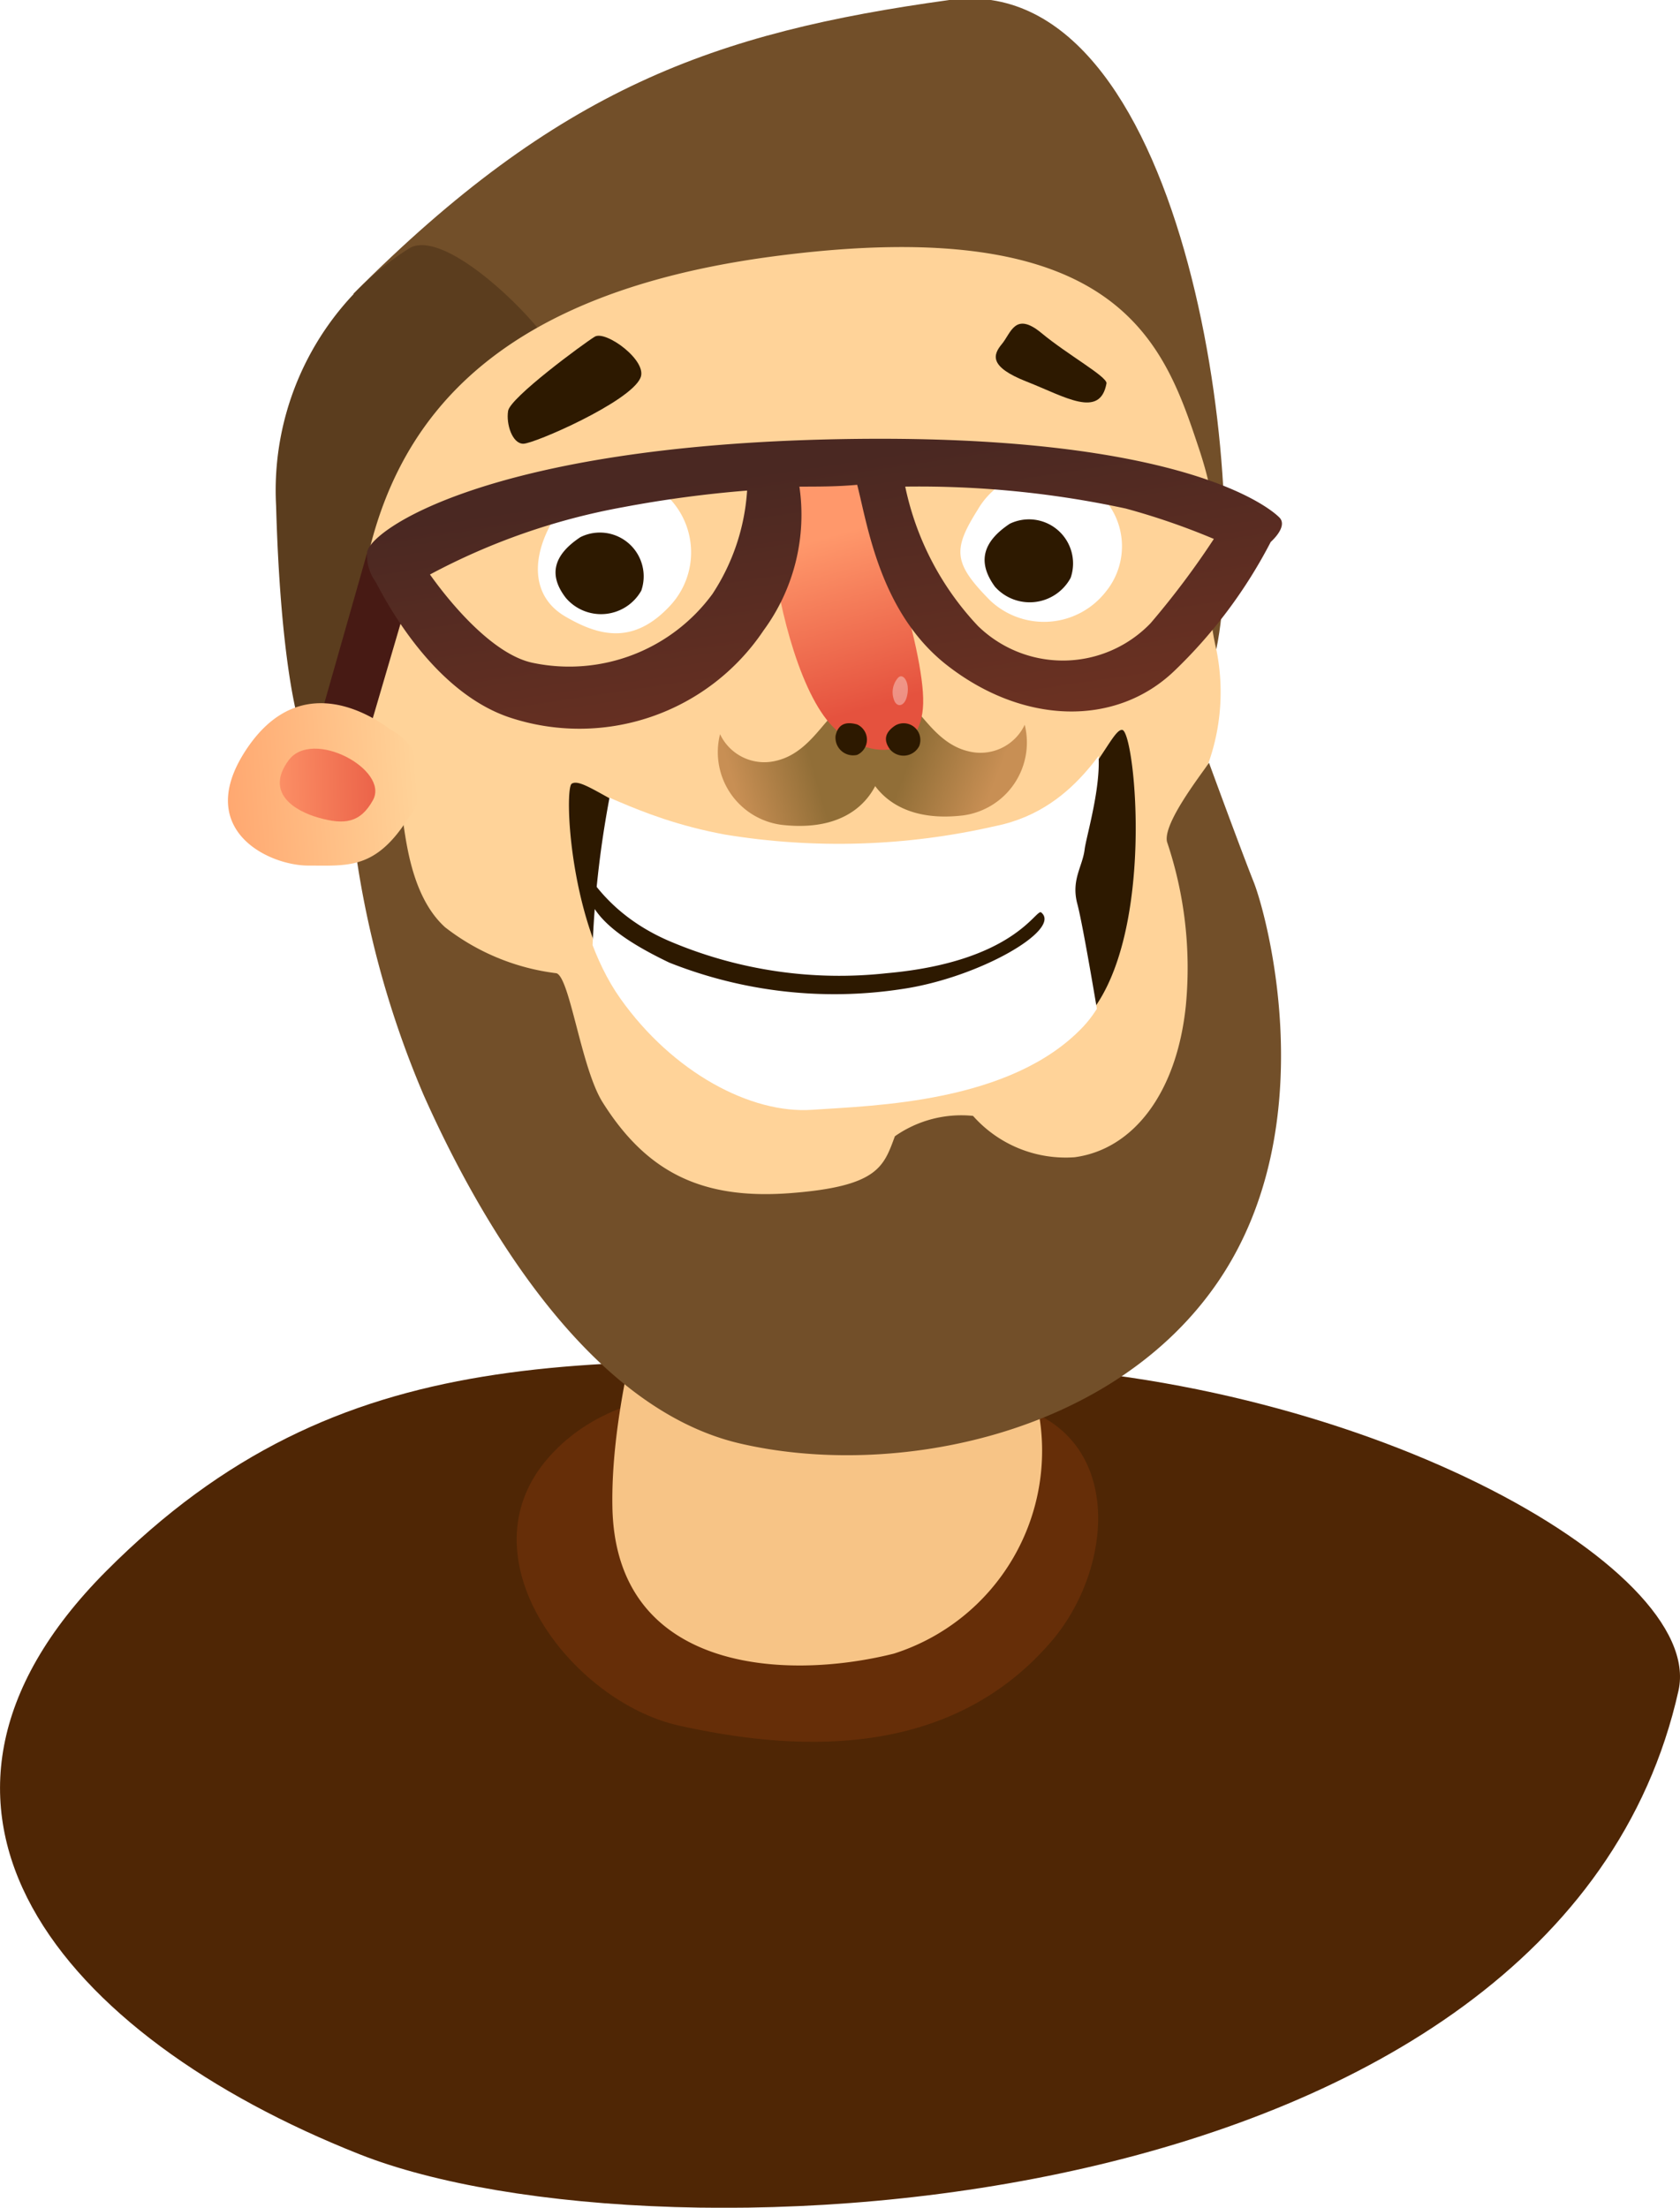 <svg xmlns="http://www.w3.org/2000/svg" xmlns:xlink="http://www.w3.org/1999/xlink" viewBox="0 0 55.25 72.59"><defs><style>.cls-1{mask:url(#mask);filter:url(#luminosity-noclip-2);}.cls-2{mix-blend-mode:multiply;fill:url(#linear-gradient);}.cls-3{fill:none;}.cls-4{fill:#4f2605;}.cls-5{fill:#662e08;}.cls-6{fill:#f7c486;}.cls-7{fill:#724f29;}.cls-8{fill:#5b3d1e;}.cls-9{fill:#ffd399;}.cls-10,.cls-19{fill:#fff;}.cls-11{fill:url(#linear-gradient-2);}.cls-12{fill:url(#linear-gradient-3);}.cls-13{fill:#2d1900;}.cls-14{fill:url(#linear-gradient-4);}.cls-15{clip-path:url(#clip-path);}.cls-16{fill:#471a14;}.cls-17{mask:url(#mask-2);}.cls-18{opacity:0.26;fill:url(#linear-gradient-5);}.cls-19{opacity:0.36;}.cls-20{fill:url(#linear-gradient-6);}.cls-21{fill:url(#linear-gradient-7);}.cls-22{fill:url(#linear-gradient-8);}.cls-23{filter:url(#luminosity-noclip);}</style><filter id="luminosity-noclip" x="26.18" y="-8272.26" width="4.18" height="32766" filterUnits="userSpaceOnUse" color-interpolation-filters="sRGB"><feFlood flood-color="#fff" result="bg"/><feBlend in="SourceGraphic" in2="bg"/></filter><mask id="mask" x="26.18" y="-8272.26" width="4.18" height="32766" maskUnits="userSpaceOnUse"><g class="cls-23"/></mask><linearGradient id="linear-gradient" x1="-10.47" y1="23.63" x2="-8.81" y2="18.42" gradientTransform="matrix(-1, 0, 0, 1, 18.97, 0)" gradientUnits="userSpaceOnUse"><stop offset="0" stop-color="#fff"/><stop offset="1"/></linearGradient><linearGradient id="linear-gradient-2" x1="-13.79" y1="25.62" x2="-11.09" y2="24.58" gradientTransform="matrix(-1, 0, 0, 1, 18.97, 0)" gradientUnits="userSpaceOnUse"><stop offset="0" stop-color="#c88f54"/><stop offset="1" stop-color="#916e37"/></linearGradient><linearGradient id="linear-gradient-3" x1="-5.2" y1="25.96" x2="-7.77" y2="25.22" xlink:href="#linear-gradient-2"/><linearGradient id="linear-gradient-4" x1="-9.7" y1="23.25" x2="-8.1" y2="17.68" gradientTransform="matrix(-1, 0, 0, 1, 18.97, 0)" gradientUnits="userSpaceOnUse"><stop offset="0" stop-color="#e5523e"/><stop offset="1" stop-color="#ff986b"/></linearGradient><clipPath id="clip-path"><path class="cls-3" d="M36.91,24c-.43-.07-1.29,2.58-4.17,3.16a23.07,23.07,0,0,1-8.9.28c-3.08-.57-4.52-1.79-4.95-1.5s-.22,4.45,1.51,6.89,4.3,3.8,6.31,3.66,6.54-.22,8.91-2.73S37.34,24.08,36.91,24Z"/></clipPath><filter id="luminosity-noclip-2" x="26.18" y="15.03" width="4.18" height="8.96" filterUnits="userSpaceOnUse" color-interpolation-filters="sRGB"><feFlood flood-color="#fff" result="bg"/><feBlend in="SourceGraphic" in2="bg"/></filter><mask id="mask-2" x="26.18" y="15.03" width="4.18" height="8.96" maskUnits="userSpaceOnUse"><g class="cls-1"><path class="cls-2" d="M26.23,15.17c.68-.16,1.69-.32,2,.32.53,1,2.17,5.81,2.12,7.64a2,2,0,0,1-.19.84,2.38,2.38,0,0,1-1.77-.58c-1.13-.92-1.88-3.93-2.1-5.87A8.83,8.83,0,0,1,26.23,15.17Z"/></g></mask><linearGradient id="linear-gradient-5" x1="-10.47" y1="23.63" x2="-8.81" y2="18.42" gradientTransform="matrix(-1, 0, 0, 1, 18.97, 0)" gradientUnits="userSpaceOnUse"><stop offset="0" stop-color="#fff"/><stop offset="1" stop-color="#ff986b"/></linearGradient><linearGradient id="linear-gradient-6" x1="-9.23" y1="25.06" x2="-7.76" y2="15.26" gradientTransform="matrix(-1, 0, 0, 1, 18.97, 0)" gradientUnits="userSpaceOnUse"><stop offset="0" stop-color="#6e3222"/><stop offset="1" stop-color="#4a2822"/></linearGradient><linearGradient id="linear-gradient-7" x1="5.24" y1="25.56" x2="12.04" y2="26.05" gradientTransform="matrix(-1, 0, 0, 1, 18.97, 0)" gradientUnits="userSpaceOnUse"><stop offset="0" stop-color="#ffd399"/><stop offset="0.22" stop-color="#ffc98f"/><stop offset="1" stop-color="#ffa46d"/></linearGradient><linearGradient id="linear-gradient-8" x1="5.4" y1="25.75" x2="10.42" y2="25.87" xlink:href="#linear-gradient-4"/></defs><g id="Layer_2" data-name="Layer 2"><g id="Layer_10" data-name="Layer 10"><path class="cls-4" d="M55.2,55.59c.91-4.06-10.68-10.54-23.29-10.73s-20.65-1-28.42,6.8S2,66.94,11.82,70.83,51.26,73.21,55.2,55.59Z"/><path class="cls-5" d="M34.55,54c2.33-2.68,2.54-7.87-2.73-8S21,44.6,18.06,47.9s.75,8.06,4.28,8.84S31.09,58,34.55,54Z"/><path class="cls-6" d="M34.27,36.4s-.84,6-.14,9.9a7,7,0,0,1-4.73,8.07c-3.63.91-9.16.58-9.26-4.82S23.31,36.4,23.31,36.4Z"/><path class="cls-7" d="M11.62,9.66C18.35,2.91,23.47,1.07,31.22,0S41.14,15.89,40,21.35,11.62,9.66,11.62,9.66Z"/><path class="cls-8" d="M11.71,24.37c.21-1,.43-4.67,1.58-7.4s4.88-5,4.81-5.53-3.3-3.94-4.6-3.3a9.4,9.4,0,0,0-4.42,8.49c.14,5,.69,7.16.91,7.59S11.49,25.37,11.71,24.37Z"/><path class="cls-9" d="M38.85,26.81A7,7,0,0,0,40,21.35c-.65-2.8.58-3.15-.57-6.6s-2.59-7.83-14-6.32S11.85,16,11.64,22.07s4.23,14.86,6.89,18.31,10,3.94,15.94,1.43,6.1-6.1,5.45-9.69S38.33,27.75,38.85,26.81Z"/><path class="cls-7" d="M39.76,25.08c-.29.43-1.52,2-1.38,2.6A13,13,0,0,1,39,33.05c-.29,2.87-1.72,4.74-3.66,5A4.07,4.07,0,0,1,32,36.69a3.81,3.81,0,0,0-2.57.67c-.37,1-.55,1.65-3.44,1.87s-4.72-.67-6.18-3c-.7-1.13-1.07-4.09-1.51-4.23a7.43,7.43,0,0,1-3.66-1.51c-1.43-1.29-1.31-4-1.52-4s-1.51.53-1.51.86A31.75,31.75,0,0,0,13.93,36c1.78,4,5.34,10.28,10.4,11.46s12.33-.26,15.77-5.38,1.56-12,1.13-13.08S39.76,25.08,39.76,25.08Z"/><path class="cls-10" d="M22.07,19.88A2.57,2.57,0,0,0,22,16.37a2.36,2.36,0,0,0-3.73.6c-.83,1.32-.81,2.64.32,3.3S20.86,21.21,22.07,19.88Z"/><path class="cls-10" d="M36.37,19.45a2.36,2.36,0,0,0-.32-3.3,2.53,2.53,0,0,0-3.89.6c-.83,1.32-.82,1.76.41,3A2.58,2.58,0,0,0,36.37,19.45Z"/><path class="cls-11" d="M33.7,23.83a1.61,1.61,0,0,1-1.86.87c-1.34-.32-1.78-2-2.45-1.68s-1.13.21-1.09,1.42.95,2.66,3.38,2.37A2.42,2.42,0,0,0,33.7,23.83Z"/><path class="cls-12" d="M23.68,24.14a1.61,1.61,0,0,0,1.86.87c1.34-.32,1.77-2,2.44-1.69s1.14.21,1.09,1.43-.94,2.65-3.37,2.37A2.41,2.41,0,0,1,23.68,24.14Z"/><path class="cls-13" d="M36.39,12.6c0-.23-1.27-.93-2.14-1.65s-1,0-1.3.36-.43.75.82,1.24S36.18,13.78,36.39,12.6Z"/><path class="cls-13" d="M21.06,12.43c.26-.56-1.14-1.58-1.5-1.36s-2.78,2-2.85,2.44.14,1.08.5,1.08S20.71,13.22,21.06,12.43Z"/><path class="cls-13" d="M36.91,24c-.43-.07-1.27,2.87-4.14,3.45a23.08,23.08,0,0,1-8.9.24c-3.09-.57-4.64-2.21-5.07-1.92-.24.17-.09,4.51,1.64,6.95a8,8,0,0,0,6.61,3.43c2-.15,6.25-.1,8.62-2.62S37.34,24.08,36.91,24Z"/><path class="cls-14" d="M28.24,15.49c.53,1,2.17,5.81,2.12,7.64S28.63,25,27.5,24s-1.88-3.93-2.1-5.87-.16-2.74.27-2.85S27.81,14.63,28.24,15.49Z"/><g class="cls-15"><path class="cls-10" d="M20.25,25.23a33.47,33.47,0,0,0-.79,7.18c.15,1,2.66,5,9.41,4.52s7.33-3,7.33-3-.56-3.42-.77-4.21.17-1.22.24-1.79.95-3.33.09-4.05S20.25,25.23,20.25,25.23Z"/></g><path class="cls-13" d="M34.24,30c-.17-.13-.89,1.63-5.09,2a14.25,14.25,0,0,1-7-1c-2.46-1-2.91-2.71-2.91-2.15,0,1.06.83,1.87,2.77,2.8a14.7,14.7,0,0,0,7.65.87C32.2,32.15,34.94,30.56,34.24,30Z"/><path class="cls-13" d="M35.21,19a1.45,1.45,0,0,0-2-1.78c-.89.59-1.08,1.26-.49,2.07A1.53,1.53,0,0,0,35.21,19Z"/><path class="cls-13" d="M21.09,19.42a1.44,1.44,0,0,0-2-1.76c-.88.58-1.07,1.24-.48,2A1.52,1.52,0,0,0,21.09,19.42Z"/><polygon class="cls-16" points="12.07 18.19 10.59 23.39 12 24.5 13.35 19.9 12.07 18.19"/><g class="cls-17"><path class="cls-18" d="M26.23,15.17c.68-.16,1.69-.32,2,.32.53,1,2.17,5.81,2.12,7.64a2,2,0,0,1-.19.84,2.38,2.38,0,0,1-1.77-.58c-1.13-.92-1.88-3.93-2.1-5.87A8.83,8.83,0,0,1,26.23,15.17Z"/></g><path class="cls-13" d="M30.23,24.53a.55.55,0,0,0-.78-.68c-.34.22-.41.48-.18.79A.58.58,0,0,0,30.23,24.53Z"/><path class="cls-13" d="M28.19,24.82a.55.55,0,0,0,0-1c-.39-.11-.63,0-.71.37A.58.58,0,0,0,28.19,24.82Z"/><path class="cls-19" d="M29.82,22.92c.13-.47-.12-.82-.29-.63a.72.72,0,0,0-.14.69C29.47,23.27,29.73,23.25,29.82,22.92Z"/><path class="cls-20" d="M12.36,19.14c.56,1.09,2.07,3.65,4.37,4.44a7.29,7.29,0,0,0,8.38-2.85A6.42,6.42,0,0,0,26.29,16c.63,0,1.26,0,1.9-.06.34,1.31.74,4.16,2.9,5.89,2.52,2,5.6,2.09,7.54.22a16.17,16.17,0,0,0,3.16-4.23c.28-.26.49-.59.29-.8s-3-2.8-14.5-2.58-15.44,3-15.51,3.73A1.5,1.5,0,0,0,12.36,19.14ZM29.77,16a32.33,32.33,0,0,1,7.25.72,23,23,0,0,1,2.9,1,27.31,27.31,0,0,1-2.08,2.77,4,4,0,0,1-5.68.09A9.51,9.51,0,0,1,29.77,16ZM14.14,18.89a21.6,21.6,0,0,1,6.33-2.21,38.58,38.58,0,0,1,4.1-.55,7,7,0,0,1-1.14,3.4,5.84,5.84,0,0,1-5.88,2.27C16.3,21.56,14.93,20,14.14,18.89Z"/><path class="cls-21" d="M12.86,24c-.95-.71-3.16-1.86-4.81.72s.79,3.74,2.09,3.74,2.22.14,3.3-1.58A1.89,1.89,0,0,0,12.86,24Z"/><path class="cls-22" d="M12.27,26.3c.53-1-2-2.36-2.78-1.3s.18,1.66,1,1.89S11.85,27.07,12.27,26.3Z"/></g></g></svg>